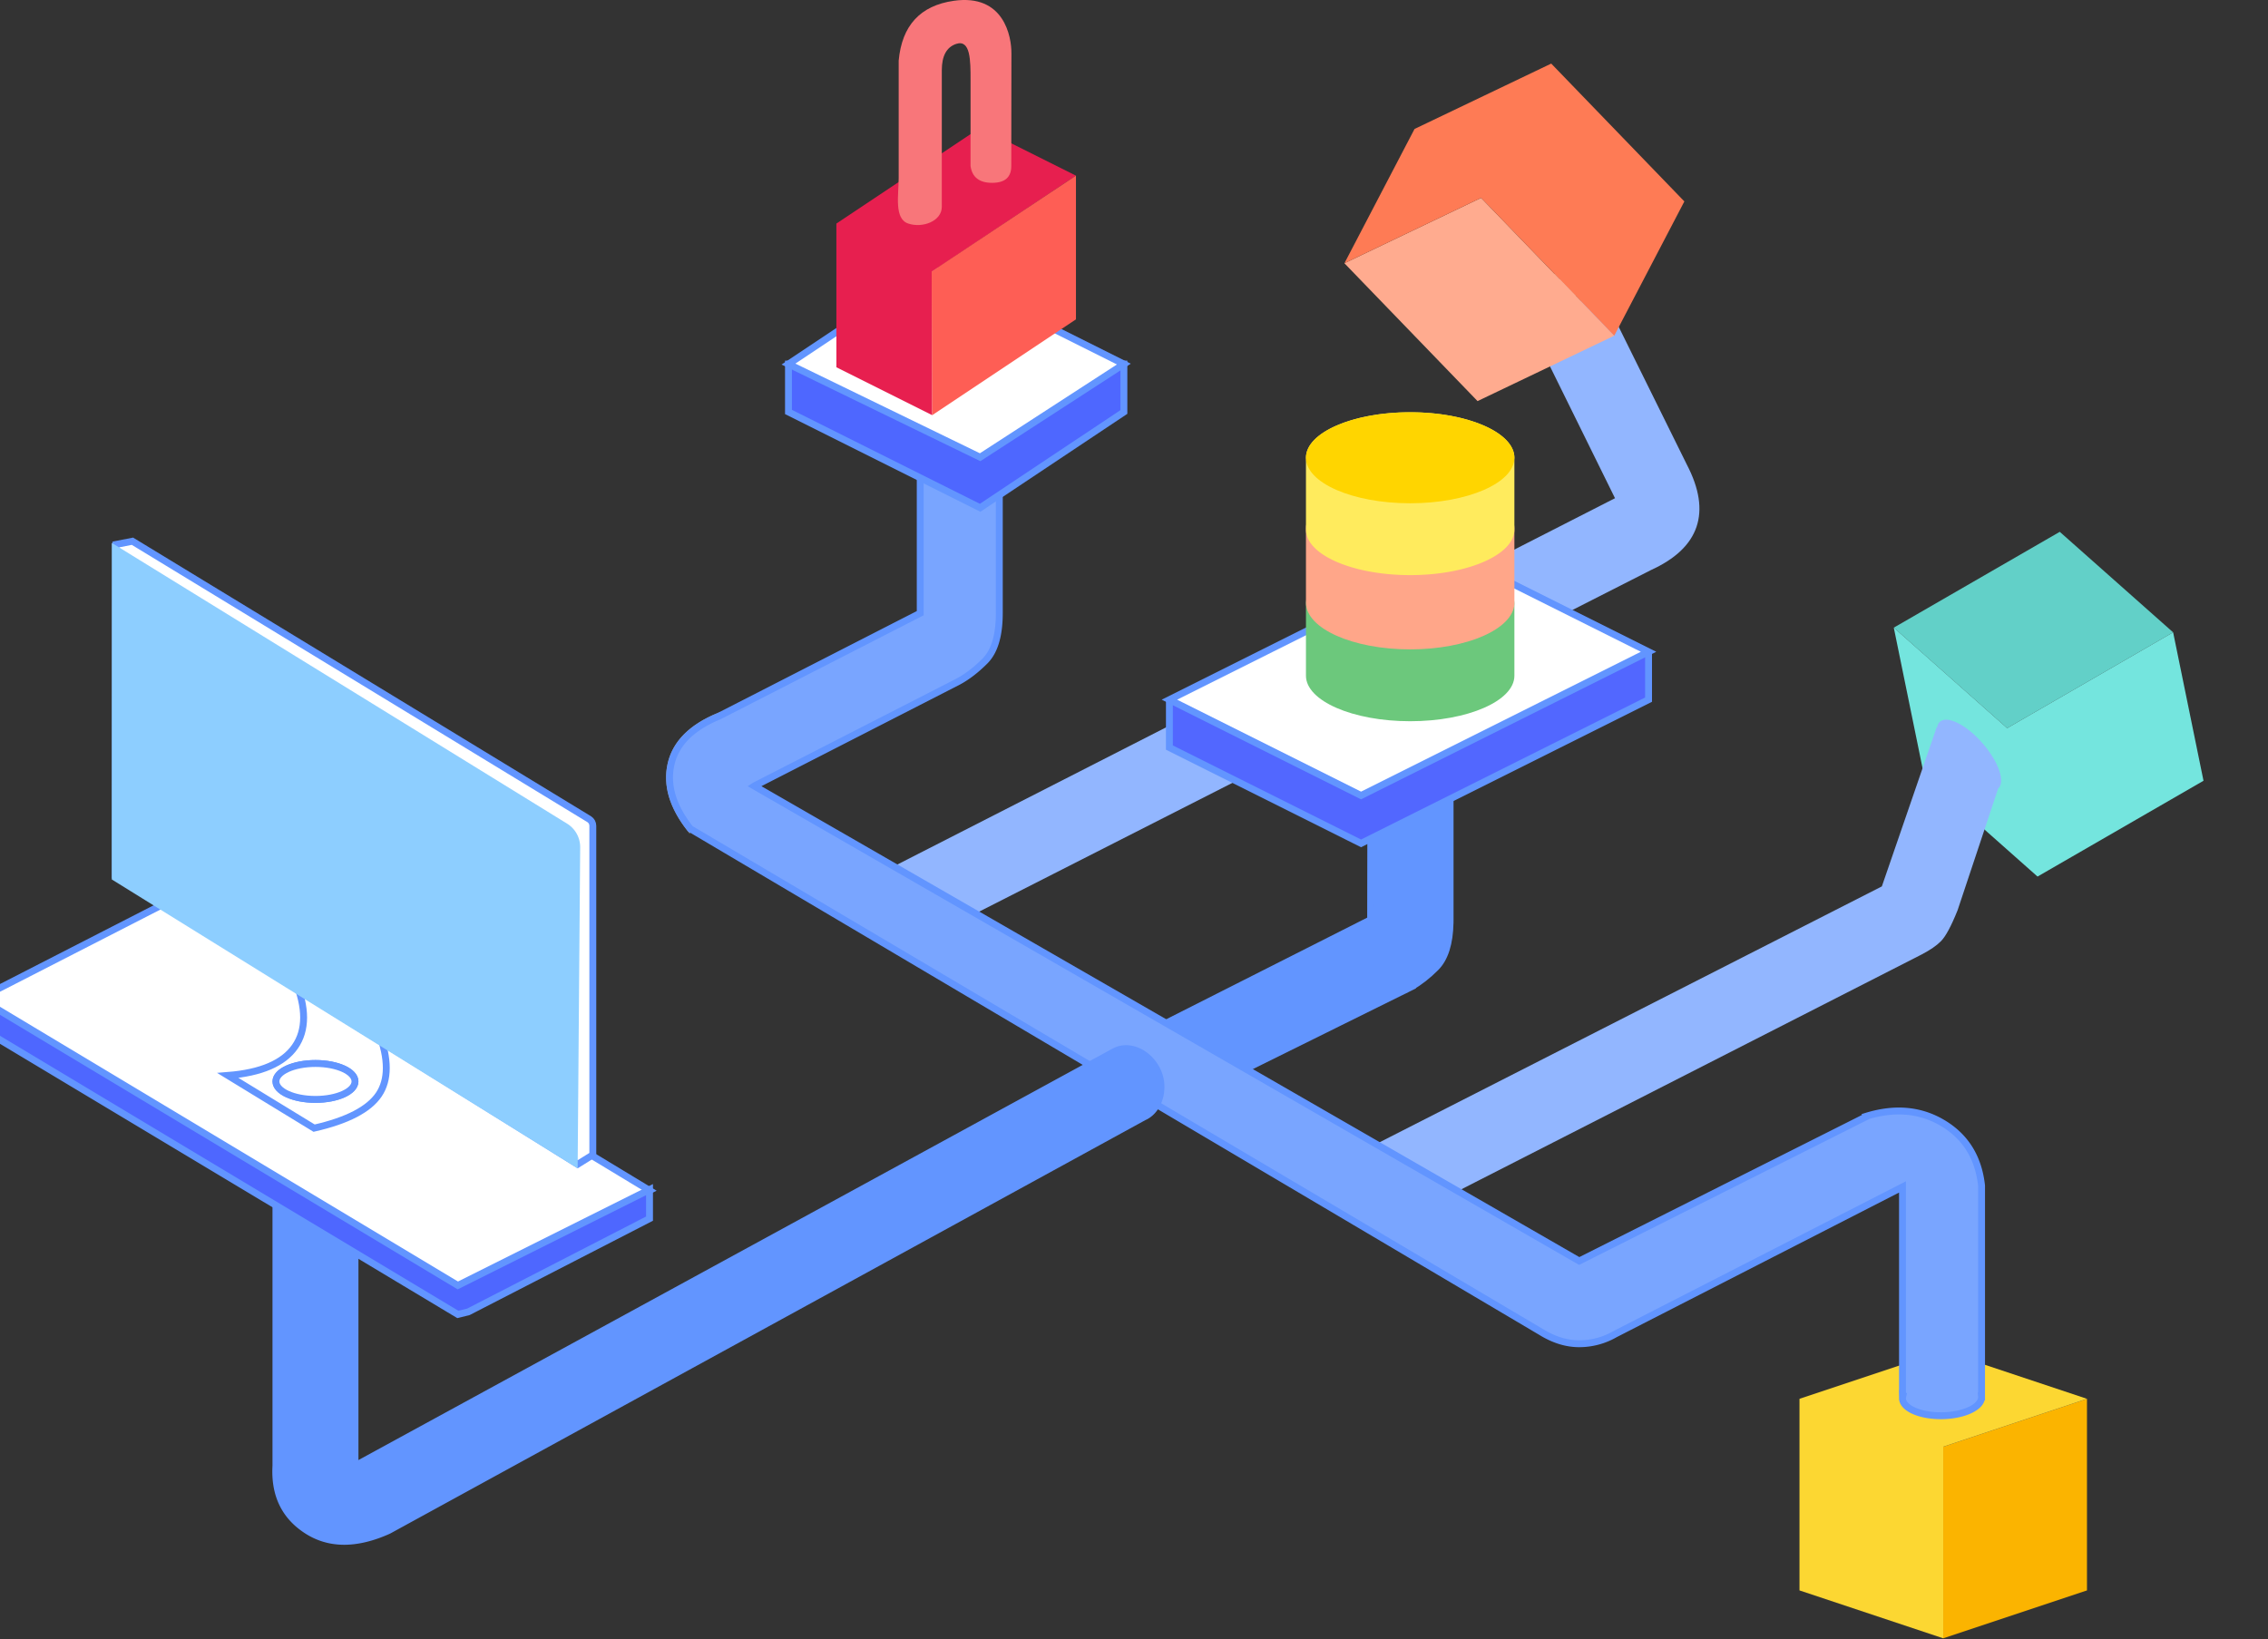 <svg xmlns="http://www.w3.org/2000/svg" width="296" height="214" viewBox="0 0 296 214">
    <rect x="0" y="0" width="296" height="214" fill="#333333" stroke="none"/>
    <g fill="none" fill-rule="evenodd" transform="translate(-2.78)">
        <path fill="#FBB400" d="M275.155 207.608v-25.013l-18.76 6.253v25.013z"/>
        <path fill="#FCD732" d="M256.394 176.342l-18.76 6.253v25.013l18.76 6.253v-25.013l18.76-6.253z"/>
        <path fill="#62D0C8" d="M271.603 69.422L249.94 81.93l14.796 13.12 21.662-12.506z"/>
        <path fill="#74E5DE" d="M253.906 101.303l14.795 13.12 21.662-12.506-3.964-19.374-21.662 12.506-14.796-13.12z"/>
        <path fill="#92B6FF" d="M255.969 94.21c.98-.85 3.472.414 5.568 2.825 2.096 2.41 3.001 5.055 2.022 5.907l.002-.004-5.29 15.874c-.834 2.084-1.564 3.439-2.19 4.064-.568.569-1.395 1.137-2.48 1.706l-.333.17-65.884 33.616-4.684-9.193 65.684-33.467 7.164-20.804.05.04c.048-.308.17-.558.37-.733z"/>
        <g transform="translate(117.426 3.752)">
            <path fill="#92B6FF" d="M4.684 119.552L0 110.359l96.131-49.077-12.075-24.486 9.274-4.523 12.182 24.632c1.62 3.11 2.037 5.82 1.25 8.129-.787 2.308-2.767 4.184-5.94 5.628l-96.138 48.89z"/>
            <ellipse cx="88.52" cy="34.486" fill="#D8D8D8" stroke="#979797" stroke-width=".9" rx="5.159" ry="1.969" transform="rotate(-23 88.52 34.486)"/>
            <path fill="#FFAB8F" d="M78.191 48.605L60.816 30.612l17.84-8.534L96.03 40.071z"/>
            <path fill="#FE7B55" d="M69.967 13.082l17.84-8.534 17.375 17.993-9.151 17.53-17.376-17.993-17.839 8.534z"/>
        </g>
        <path fill="#6295FF" stroke="#6295FF" stroke-width=".9" d="M181.715 92.548h10.319v27.514l-.004.376c-.052 2.722-.676 4.681-1.872 5.878-1.05 1.05-2.112 1.879-3.185 2.488l.007.013-.39.192-.235.12-.002-.003-27.176 13.448-4.715-8.755 27.203-13.757.05-27.514z"/>
        <path fill="#D8D8D8" stroke="#979797" stroke-width=".9" d="M92.865 108.181c-2.293-2.918-3.127-5.732-2.502-8.442.626-2.71 2.71-4.794 6.254-6.253l4.69 9.067-8.442 5.628z"/>
        <g stroke-width=".9" transform="translate(90.162 42.894)">
            <path fill="#79A5FF" stroke="#6295FF" d="M43.038 4.943v32.204l-.004.376c-.052 2.722-.676 4.681-1.872 5.877-1.137 1.137-2.274 2.016-3.411 2.636l-.342.178L11.145 59.66l-.084.054 107.665 61.997 37.519-18.869-.019-.035c3.737-1.147 7.072-.834 10.006.938 2.934 1.773 4.601 4.482 5.003 8.13v27.514l-.007-.001.006.083c.022 1.258-2.132 2.323-4.86 2.432l-.257.007c-2.85.05-5.177-.962-5.2-2.26a1.104 1.104 0 0 1 .028-.262h-.029v-27.345l-37.52 19.217a9.343 9.343 0 0 1-4.69 1.25c-1.55 0-3.106-.454-4.669-1.362l-.335-.201-111-65.66C.41 62.37-.424 59.556.201 56.846c.625-2.71 2.71-4.794 6.254-6.253l26.264-13.445V4.943h10.319z"/>
            <ellipse cx="37.873" cy="5.003" fill="#D8D8D8" stroke="#979797" rx="5.472" ry="3.752" transform="rotate(11 37.873 5.003)"/>
        </g>
        <g>
            <path fill="#6295FF" stroke="#6295FF" stroke-width=".9" d="M38.793 141.323H49.11v49.401c.054.136.126.304.215.507l98.903-53.972.174-.086c1.808-.824 4.15.173 5.328 2.389 1.216 2.287.393 5.166-1.437 6.139a2.91 2.91 0 0 1-.213.102l-98.593 53.988c-4.169 1.876-7.712 1.876-10.63 0-2.919-1.876-4.274-4.69-4.065-8.442v-50.026z"/>
        </g>
        <g>
            <path fill="#FFF" stroke="#6295FF" stroke-width=".9" d="M0 130.38l25.014-12.819 62.535 37.832L62.535 167.9z"/>
            <path fill="#4E67FF" stroke="#6295FF" stroke-width=".9" d="M87.55 159.076L63.913 171.24l-1.379.342L0 134.062v-3.786l62.535 37.52 25.014-12.507z"/>
            <path fill="#FFF" stroke="#6295FF" stroke-width=".9" d="M41.273 127.879l10.944 6.878c1.306 3.486 1.306 6.195 0 8.13-1.306 1.934-4.12 3.393-8.442 4.377l-11.257-6.879c4.326-.343 7.244-1.593 8.755-3.752 1.511-2.158 1.511-5.076 0-8.754zm2.679 10.943c-2.85 0-5.16 1.05-5.16 2.345 0 1.295 2.31 2.345 5.16 2.345s5.159-1.05 5.159-2.345c0-1.295-2.31-2.345-5.16-2.345z"/>
            <path fill="#FFF" stroke="#6295FF" stroke-width=".9" d="M17.821 114.354L78.17 151.98l1.98-1.229v-42.956c0-.352-.179-.678-.469-.86L20.066 70.65l-2.165.425-.08 43.278z"/>
            <path fill="#8DCEFF" d="M17.37 114.802V70.87l59.42 36.644a3.6 3.6 0 0 1 1.71 3.092l-.331 41.904-60.798-37.708z"/>
        </g>
        <g>
            <g stroke="#6295FF" stroke-width=".9">
                <path fill="#4E67FF" d="M149.46 47.525v6.253l-18.761 12.506-25.014-12.506v-6.253z"/>
                <path fill="#FFF" d="M105.685 47.525l18.76-12.507 25.014 12.507-18.76 12.159z"/>
            </g>
            <path fill="#E71F4F" d="M111.938 47.942v-18.76l18.76-12.506 12.508 6.253-18.76 12.506v18.76z"/>
            <path fill="#FE5E55" d="M124.445 54.195l18.76-12.506v-18.76l-18.83 12.506z"/>
            <path fill="#F8767A" d="M132.262 23.867c-1.668 0-2.606-.73-2.814-2.189V10.422c0-2.501 0-5.315-1.876-4.69-1.25.417-1.876 1.564-1.876 3.44v17.821c0 1.876-2.502 2.814-4.378 2.19-1.876-.626-1.25-3.753-1.25-5.942V7.921c.417-4.586 2.814-7.191 7.191-7.817 6.566-.938 7.543 4.69 7.524 6.88-.013 1.458-.02 6.357-.02 14.694 0 1.46-.833 2.189-2.501 2.189z"/>
        </g>
        <ellipse cx="43.952" cy="141.167" fill="#FFF" stroke="#6295FF" stroke-width=".9" rx="5.159" ry="2.345"/>
        <g>
            <g stroke="#6295FF" stroke-width=".9">
                <path fill="#5267FF" d="M217.935 85.079v6.253l-37.52 18.76L155.4 97.585v-6.253"/>
                <path fill="#FFF" d="M155.4 91.332l37.521-18.76 25.014 12.507-37.52 18.76z"/>
            </g>
            <g transform="translate(173.223 53.813)">
                <path fill="#6CC87C" d="M0 25.013l.005-.16c.195-3.207 6.208-5.78 13.596-5.78 7.512 0 13.602 2.66 13.602 5.94v9.38c0 3.28-6.09 5.94-13.602 5.94C6.09 40.333 0 37.673 0 34.393v-9.38z"/>
                <path fill="#FFA689" d="M13.601 9.067c7.512 0 13.602 2.73 13.602 6.097 0 .053-.002.105-.005.157h.005v9.692c-.19 3.295-6.206 5.94-13.602 5.94C6.09 30.954 0 28.224 0 24.858l.004.155-.004.001V15.32h.004L0 15.164c0-3.312 5.892-6.007 13.233-6.095z"/>
                <path fill="#FFEB5D" d="M0 6.253h.019A2.65 2.65 0 0 1 0 5.941C0 2.66 6.09 0 13.601 0c7.512 0 13.602 2.66 13.602 5.94 0 .105-.006.21-.019.313h.019v9.067c0 3.281-6.09 5.941-13.602 5.941C6.09 21.261 0 18.601 0 15.321V6.252z"/>
                <ellipse cx="13.601" cy="5.941" fill="#FFD500" rx="13.601" ry="5.941"/>
            </g>
        </g>
    </g>
</svg>
